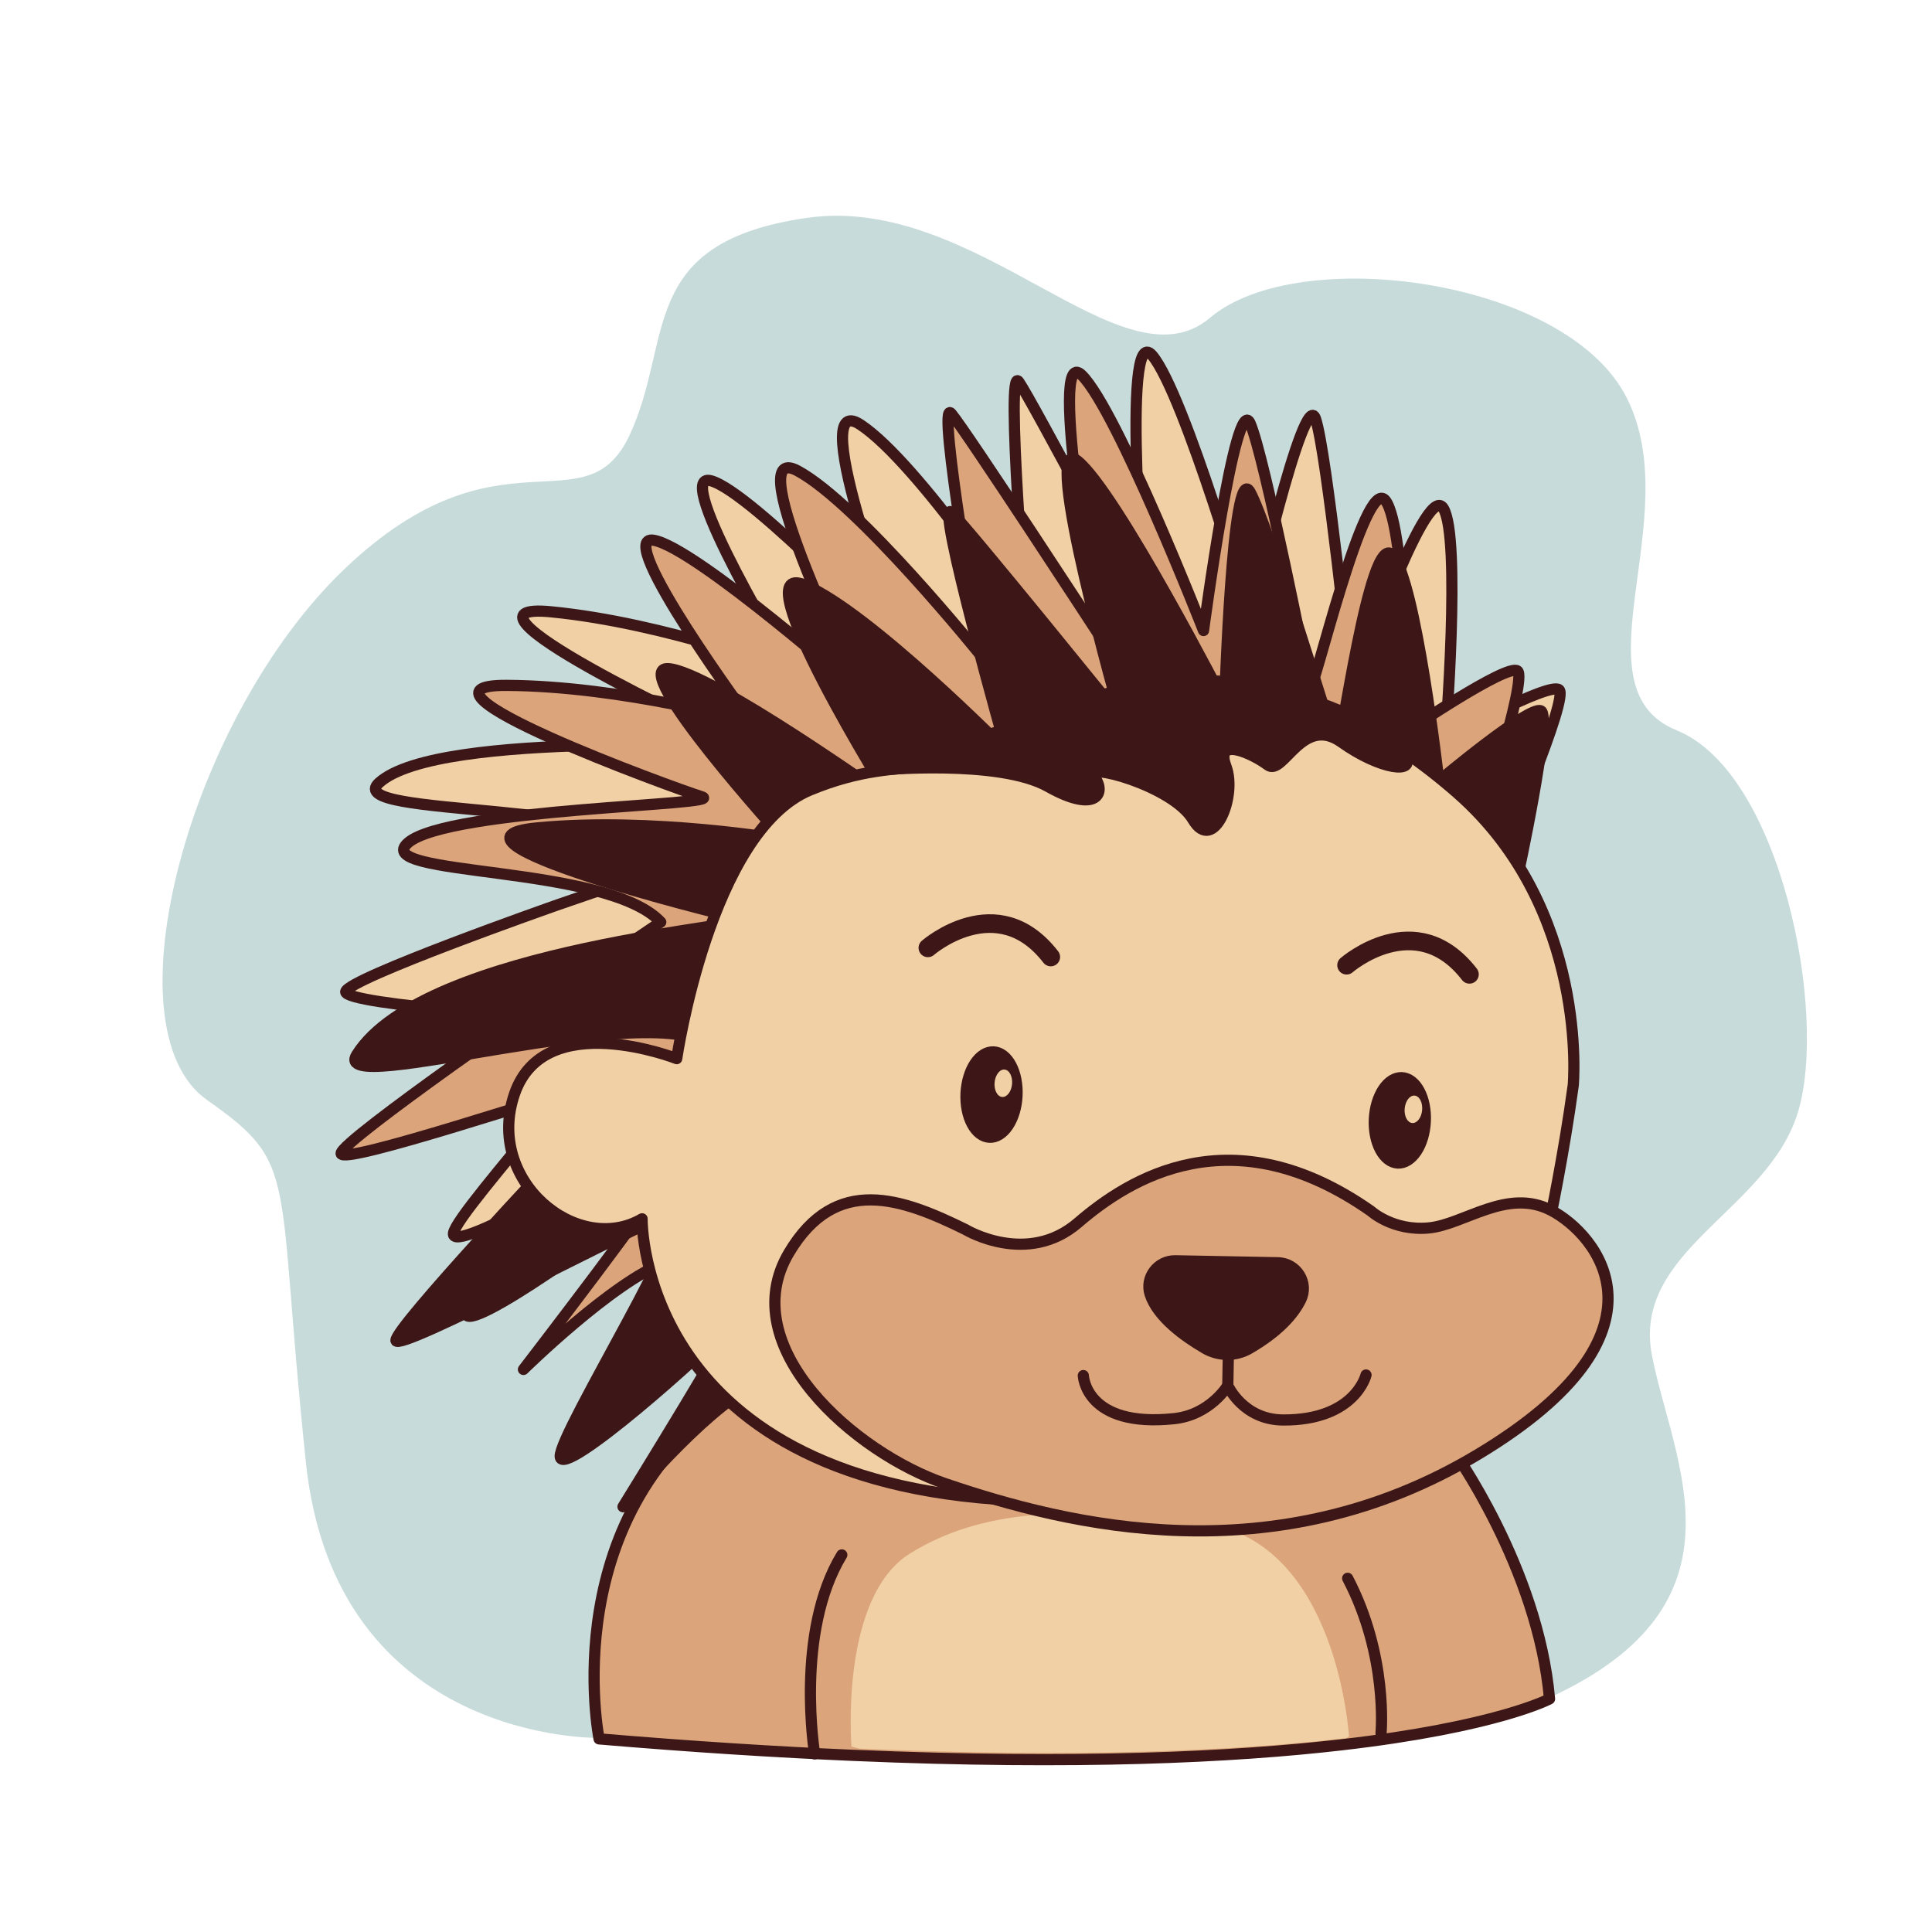 <svg xmlns="http://www.w3.org/2000/svg" xmlns:xlink="http://www.w3.org/1999/xlink" width="500" zoomAndPan="magnify" viewBox="0 0 375 375" height="500" preserveAspectRatio="xMidYMid meet" version="1.0"><path fill="#c7dbda" d="M 128.301 324 L 116.242 337.32 C 116.242 337.32 65.141 338.426 59.379 283.898 C 53.395 227.234 58.266 226.203 40.223 213.539 C 20.355 199.602 36.887 138.996 66.949 110.363 C 97.004 81.73 113.527 102.949 122.191 84.48 C 130.855 66.016 123.414 47.102 156.566 42.297 C 189.723 37.484 217.816 76.145 234.875 61.676 C 251.934 47.203 303.945 53.961 315.727 77.18 C 327.512 100.402 305.234 133.562 325.453 141.762 C 345.684 149.957 354.824 196.637 348.988 215.855 C 343.156 235.07 316.742 242.621 320.633 263.031 C 324.527 283.441 340.82 311.18 300.652 329.562 L 233.281 322.598 Z M 128.301 324 " fill-opacity="1" fill-rule="nonzero"/><path stroke-linecap="round" transform="matrix(0.724, 0, 0, 0.724, 14.697, 4.216)" fill-opacity="1" fill="#dba47b" fill-rule="nonzero" stroke-linejoin="round" d="M 395.119 449.638 C 395.119 449.638 381.108 457.142 339.261 461.958 C 310.428 465.288 268.381 467.34 208.599 464.781 C 188.007 463.901 165.311 462.47 140.31 460.36 C 140.31 460.36 127.917 399.048 178.432 367.219 C 228.942 335.378 368.942 382.502 368.942 382.502 C 368.942 382.502 392.037 414.413 395.119 449.638 Z M 395.119 449.638 " stroke="#3d1717" stroke-width="3" stroke-opacity="1" stroke-miterlimit="4"/><path fill="#f1d0a5" d="M 261.832 337.059 L 261.332 337.363 C 240.469 339.773 210.035 341.258 166.773 339.406 L 165.273 338.992 C 165.273 338.992 162.887 310.027 176.688 301.496 C 190.488 292.957 207.82 292.141 233.73 295.707 C 259.633 299.27 261.84 337.059 261.84 337.059 Z M 261.832 337.059 " fill-opacity="1" fill-rule="nonzero"/><path stroke-linecap="round" transform="matrix(0.724, 0, 0, 0.724, 14.697, 4.216)" fill-opacity="1" fill="#f1d0a5" fill-rule="nonzero" stroke-linejoin="round" d="M 382.689 222.268 C 382.689 222.268 400.393 181.271 397.672 179.09 C 394.952 176.909 367.187 192.268 367.187 192.268 C 367.187 192.268 371.5 138.261 366.631 130.412 C 361.752 122.562 342.391 181.017 341.997 178.361 C 341.609 175.7 335.45 115.657 332.39 106.447 C 329.33 97.248 314.88 160.649 314.88 160.649 C 314.88 160.649 297.252 99.791 288.638 89.491 C 280.018 79.19 286.797 159.121 286.797 159.121 C 286.797 159.121 256.539 101.88 252.831 96.52 C 249.118 91.159 254.979 162.09 254.979 162.09 C 254.979 162.09 225.93 118.308 210.369 108.018 C 194.808 97.729 222.082 169.162 222.082 169.162 C 222.082 169.162 181.201 125.931 170.271 123.059 C 159.341 120.192 191.948 174.032 191.948 174.032 C 191.948 174.032 158.429 161.221 127.448 158.198 C 96.472 155.18 169.58 189.709 176.818 192.7 C 184.073 195.702 97.492 189.391 81.321 204.042 C 70.731 213.641 149.739 208.232 162.817 225.178 L 128.549 236.979 C 128.549 236.979 72.928 256.532 72.383 260.041 C 71.832 263.55 132.602 268.01 142.469 266.59 C 152.341 265.17 102.198 318.47 101.27 324.802 C 100.342 331.129 145.718 304.331 152.632 298.841 C 159.552 293.35 115.212 341.241 115.212 341.241 C 115.212 341.241 141.249 319.949 155.768 316.1 C 170.288 312.24 214.919 151.218 382.7 222.279 Z M 382.689 222.268 " stroke="#3d1717" stroke-width="3" stroke-opacity="1" stroke-miterlimit="4"/><path stroke-linecap="round" transform="matrix(0.724, 0, 0, 0.724, 14.697, 4.216)" fill-opacity="1" fill="#dba47b" fill-rule="nonzero" stroke-linejoin="round" d="M 375.521 218.381 C 375.521 218.381 389.398 175.932 386.5 174.021 C 383.601 172.099 357.348 189.93 357.348 189.93 C 357.348 189.93 356.711 135.751 351.141 128.382 C 345.571 121.002 331.629 180.99 330.992 178.378 C 330.35 175.77 318.74 116.537 314.848 107.651 C 310.962 98.771 302.358 163.219 302.358 163.219 C 302.358 163.219 279.252 104.218 269.731 94.76 C 260.209 85.291 274.259 164.271 274.259 164.271 C 274.259 164.271 238.9 110.032 234.723 105.038 C 230.54 100.05 242.851 170.139 242.851 170.139 C 242.851 170.139 209.932 129.202 193.491 120.37 C 177.061 111.538 210.731 180.181 210.731 180.181 C 210.731 180.181 166.077 140.869 154.932 139.011 C 143.78 137.149 181.18 187.793 181.18 187.793 C 181.18 187.793 146.63 178.091 115.498 177.919 C 84.37 177.741 160.329 205.451 167.821 207.773 C 175.313 210.089 100.002 210.79 89.142 220.081 C 78.282 229.372 142.269 225.717 156.848 241.389 L 130.022 259.48 C 130.022 259.48 71.368 299.839 71.141 303.381 C 70.909 306.922 130.659 286.802 140.359 284.481 C 150.058 282.159 104.989 339.821 104.638 346.207 C 104.293 352.599 147.03 321.757 153.42 315.668 C 159.811 309.568 120.032 361.313 120.032 361.313 C 120.032 361.313 144.013 337.743 158.122 332.571 C 172.231 327.399 201.971 162.981 375.543 218.419 Z M 375.521 218.381 " stroke="#3d1717" stroke-width="3" stroke-opacity="1" stroke-miterlimit="4"/><path stroke-linecap="round" transform="matrix(0.724, 0, 0, 0.724, 14.697, 4.216)" fill-opacity="1" fill="#3d1717" fill-rule="nonzero" stroke-linejoin="round" d="M 386.408 229.998 C 386.408 229.998 395.907 186.362 392.82 184.748 C 389.738 183.139 365.439 203.54 365.439 203.54 C 365.439 203.54 359.302 149.711 353.008 142.942 C 346.72 136.172 338.942 197.262 338.041 194.73 C 337.14 192.198 319.571 134.45 314.8 126.012 C 310.028 117.568 308.02 182.561 308.02 182.561 C 308.02 182.561 279.041 126.212 268.603 117.757 C 258.158 109.309 280.159 186.448 280.159 186.448 C 280.159 186.448 239.472 136.091 234.798 131.54 C 230.129 127 249.501 195.469 249.501 195.469 C 249.501 195.469 212.588 158.09 195.343 150.969 C 178.098 143.859 218.568 208.717 218.568 208.717 C 218.568 208.717 170.153 174.151 158.872 173.433 C 147.591 172.709 189.94 219.288 189.94 219.288 C 189.94 219.288 154.581 213.15 123.599 216.14 C 92.618 219.131 170.989 238.971 178.681 240.52 C 186.372 242.07 93.622 247.862 75.319 276.96 C 67.708 289.058 155.088 260.97 171.178 275.082 L 129.752 303.24 C 129.752 303.24 85.72 349.992 85.849 353.539 C 85.979 357.091 149.729 322.907 159.142 319.62 C 168.55 316.321 129.58 378.269 129.882 384.661 C 130.179 391.048 169.57 356.027 175.302 349.322 C 181.039 342.612 146.722 398.12 146.722 398.12 C 146.722 398.12 168.182 372.228 181.698 365.658 C 195.208 359.088 152.47 140.469 386.392 230.009 Z M 386.408 229.998 " stroke="#3d1717" stroke-width="3" stroke-opacity="1" stroke-miterlimit="4"/><path stroke-linecap="round" transform="matrix(0.724, 0, 0, 0.724, 14.697, 4.216)" fill-opacity="1" fill="#f1d0a5" fill-rule="nonzero" stroke-linejoin="round" d="M 401.478 285.112 C 401.478 285.112 405.823 237.961 370.458 206.871 C 333.572 174.442 292.681 168.482 262.73 187.291 C 232.779 206.088 223.901 194.908 196.973 205.943 C 170.039 216.972 161.123 277.991 161.123 277.991 C 161.123 277.991 125.677 264.058 117.641 287.439 C 109.598 310.82 134.551 330.989 151.839 320.931 C 151.839 320.931 150.759 393.59 256.01 396.56 C 361.261 399.529 408.3 334.028 408.3 334.028 L 395.109 321.871 C 395.109 321.871 398.952 303.71 401.478 285.112 Z M 401.478 285.112 " stroke="#3d1717" stroke-width="3" stroke-opacity="1" stroke-miterlimit="4"/><path stroke-linecap="round" transform="matrix(0.724, 0, 0, 0.724, 14.697, 4.216)" fill-opacity="1" fill="#dba47b" fill-rule="nonzero" stroke-linejoin="round" d="M 238.668 323.879 C 238.668 323.879 255.093 333.731 268.732 321.968 C 282.382 310.21 309.909 292.708 347.222 318.848 C 347.222 318.848 353.122 324.262 362.681 323.382 C 372.239 322.502 383.731 312.472 395.621 318.702 C 407.512 324.932 430.689 351.152 376.018 384.04 C 321.352 416.928 266.05 403.13 233.152 391.949 C 208.928 383.722 176.263 355.201 191.208 330.039 C 203.779 308.893 221.51 315.42 238.668 323.868 Z M 238.668 323.879 " stroke="#3d1717" stroke-width="3" stroke-opacity="1" stroke-miterlimit="4"/><path stroke-linecap="round" transform="matrix(0.035, -0.723, 0.723, 0.035, 46.215, 463.744)" fill-opacity="1" fill="#3d1717" fill-rule="nonzero" stroke-linejoin="round" d="M 366.37 294.703 C 366.37 295.151 366.299 295.592 366.147 296.032 C 366.001 296.477 365.784 296.903 365.496 297.317 C 365.207 297.731 364.859 298.126 364.439 298.502 C 364.019 298.874 363.544 299.221 363.013 299.538 C 362.483 299.855 361.902 300.137 361.276 300.389 C 360.65 300.635 359.99 300.845 359.296 301.019 C 358.602 301.193 357.883 301.319 357.147 301.409 C 356.406 301.498 355.662 301.539 354.91 301.538 C 354.159 301.541 353.411 301.496 352.672 301.407 C 351.938 301.318 351.219 301.191 350.524 301.019 C 349.829 300.847 349.171 300.635 348.543 300.39 C 347.92 300.139 347.339 299.853 346.805 299.539 C 346.276 299.218 345.8 298.874 345.382 298.499 C 344.964 298.125 344.61 297.731 344.32 297.318 C 344.035 296.905 343.814 296.472 343.669 296.036 C 343.524 295.595 343.448 295.15 343.448 294.701 C 343.448 294.253 343.524 293.806 343.671 293.367 C 343.817 292.927 344.034 292.496 344.322 292.082 C 344.611 291.668 344.965 291.273 345.379 290.902 C 345.799 290.525 346.274 290.183 346.805 289.866 C 347.341 289.548 347.916 289.261 348.542 289.015 C 349.168 288.764 349.828 288.554 350.522 288.38 C 351.222 288.211 351.935 288.079 352.676 287.99 C 353.413 287.906 354.156 287.859 354.908 287.861 C 355.664 287.862 356.407 287.902 357.146 287.991 C 357.885 288.08 358.599 288.208 359.294 288.38 C 359.989 288.552 360.653 288.763 361.276 289.014 C 361.904 289.26 362.479 289.545 363.014 289.865 C 363.548 290.18 364.018 290.525 364.436 290.9 C 364.854 291.274 365.208 291.668 365.498 292.081 C 365.783 292.499 366.004 292.926 366.149 293.368 C 366.294 293.804 366.37 294.249 366.37 294.703 Z M 366.37 294.703 " stroke="#3d1717" stroke-width="3" stroke-opacity="1" stroke-miterlimit="4"/><path stroke-linecap="round" transform="matrix(0.035, -0.723, 0.723, 0.035, -24.181, 379.852)" fill-opacity="1" fill="#3d1717" fill-rule="nonzero" stroke-linejoin="round" d="M 256.918 287.75 C 256.918 288.198 256.848 288.645 256.701 289.084 C 256.555 289.523 256.338 289.95 256.05 290.369 C 255.761 290.783 255.407 291.178 254.988 291.549 C 254.573 291.926 254.098 292.268 253.562 292.585 C 253.031 292.902 252.45 293.19 251.824 293.436 C 251.199 293.688 250.539 293.898 249.844 294.071 C 249.15 294.24 248.432 294.372 247.696 294.461 C 246.959 294.545 246.21 294.592 245.459 294.59 C 244.708 294.588 243.96 294.549 243.226 294.46 C 242.487 294.371 241.767 294.243 241.072 294.071 C 240.378 293.899 239.719 293.688 239.091 293.437 C 238.468 293.186 237.887 292.906 237.358 292.585 C 236.824 292.271 236.348 291.926 235.93 291.552 C 235.513 291.177 235.159 290.784 234.874 290.365 C 234.583 289.952 234.368 289.525 234.217 289.083 C 234.072 288.642 234.002 288.197 234.002 287.748 C 234.002 287.3 234.073 286.859 234.219 286.414 C 234.365 285.975 234.583 285.548 234.871 285.134 C 235.159 284.715 235.513 284.325 235.933 283.948 C 236.347 283.577 236.822 283.23 237.359 282.913 C 237.889 282.595 238.47 282.314 239.09 282.062 C 239.716 281.811 240.382 281.6 241.076 281.432 C 241.77 281.258 242.488 281.126 243.225 281.042 C 243.961 280.953 244.71 280.912 245.461 280.908 C 246.213 280.91 246.955 280.955 247.695 281.044 C 248.434 281.127 249.148 281.26 249.848 281.432 C 250.543 281.604 251.201 281.816 251.829 282.061 C 252.452 282.312 253.033 282.598 253.562 282.913 C 254.096 283.233 254.572 283.577 254.99 283.952 C 255.408 284.321 255.762 284.72 256.047 285.133 C 256.337 285.546 256.552 285.973 256.697 286.415 C 256.848 286.856 256.918 287.301 256.918 287.75 Z M 256.918 287.75 " stroke="#3d1717" stroke-width="3" stroke-opacity="1" stroke-miterlimit="4"/><path fill="#f1d0a5" d="M 274.578 212.656 C 274.801 212.676 275.012 212.762 275.207 212.918 C 275.402 213.07 275.57 213.277 275.707 213.543 C 275.844 213.805 275.941 214.105 275.996 214.438 C 276.055 214.77 276.066 215.113 276.035 215.465 C 276.004 215.82 275.93 216.156 275.816 216.473 C 275.703 216.789 275.555 217.066 275.371 217.305 C 275.191 217.539 274.992 217.715 274.773 217.832 C 274.551 217.949 274.328 217.996 274.105 217.977 C 273.879 217.957 273.672 217.867 273.477 217.715 C 273.281 217.562 273.113 217.355 272.977 217.09 C 272.84 216.828 272.742 216.527 272.688 216.195 C 272.629 215.863 272.617 215.52 272.648 215.164 C 272.68 214.812 272.75 214.477 272.867 214.16 C 272.98 213.84 273.129 213.566 273.309 213.328 C 273.492 213.094 273.691 212.918 273.91 212.801 C 274.129 212.684 274.352 212.637 274.578 212.656 Z M 274.578 212.656 " fill-opacity="1" fill-rule="nonzero"/><path fill="#f1d0a5" d="M 194.98 207.602 C 195.207 207.621 195.418 207.707 195.613 207.859 C 195.809 208.012 195.973 208.223 196.109 208.484 C 196.246 208.75 196.344 209.047 196.402 209.379 C 196.457 209.715 196.473 210.059 196.441 210.41 C 196.41 210.762 196.336 211.098 196.219 211.418 C 196.105 211.734 195.957 212.012 195.777 212.246 C 195.594 212.48 195.395 212.656 195.176 212.773 C 194.957 212.891 194.734 212.938 194.508 212.918 C 194.285 212.898 194.074 212.812 193.879 212.66 C 193.684 212.508 193.516 212.297 193.379 212.035 C 193.242 211.77 193.148 211.473 193.09 211.137 C 193.031 210.805 193.02 210.461 193.051 210.109 C 193.082 209.758 193.156 209.422 193.27 209.102 C 193.387 208.785 193.535 208.508 193.715 208.273 C 193.895 208.039 194.094 207.863 194.316 207.746 C 194.535 207.629 194.758 207.582 194.98 207.602 Z M 194.98 207.602 " fill-opacity="1" fill-rule="nonzero"/><path stroke-linecap="round" transform="matrix(0.724, 0, 0, 0.724, 14.697, 4.216)" fill-opacity="1" fill="#3d1717" fill-rule="nonzero" stroke-linejoin="round" d="M 302.709 355.628 C 297.349 352.508 290.068 347.32 288.05 341.198 C 286.571 336.701 290.068 332.101 294.802 332.187 L 322.291 332.711 C 327.359 332.808 330.668 338.158 328.39 342.698 C 326.453 346.558 322.48 351.152 314.648 355.698 C 310.962 357.841 306.39 357.787 302.709 355.639 Z M 302.709 355.628 " stroke="#3d1717" stroke-width="3" stroke-opacity="1" stroke-miterlimit="4"/><path stroke-linecap="round" transform="matrix(0.724, 0, 0, 0.724, 14.697, 4.216)" fill="none" stroke-linejoin="round" d="M 309.148 349.981 L 308.862 365.642 C 308.862 365.642 312.948 374.83 323.738 374.868 C 343.039 374.938 345.921 362.803 345.921 362.803 " stroke="#3d1717" stroke-width="3" stroke-opacity="1" stroke-miterlimit="4"/><path stroke-linecap="round" transform="matrix(0.724, 0, 0, 0.724, 14.697, 4.216)" fill="none" stroke-linejoin="round" d="M 270.13 362.959 C 270.13 362.959 270.659 377.011 294.451 374.512 C 304.183 373.492 308.862 365.631 308.862 365.631 " stroke="#3d1717" stroke-width="3" stroke-opacity="1" stroke-miterlimit="4"/><path stroke-linecap="round" transform="matrix(0.724, 0, 0, 0.724, 14.697, 4.216)" fill="none" stroke-linejoin="round" d="M 340.707 252.942 C 340.707 252.942 359.259 236.779 373.648 255.388 " stroke="#3d1717" stroke-width="5" stroke-opacity="1" stroke-miterlimit="4"/><path stroke-linecap="round" transform="matrix(0.724, 0, 0, 0.724, 14.697, 4.216)" fill="none" stroke-linejoin="round" d="M 228.461 248.289 C 228.461 248.289 247.013 232.131 261.402 250.74 " stroke="#3d1717" stroke-width="5" stroke-opacity="1" stroke-miterlimit="4"/><path stroke-linecap="round" transform="matrix(0.724, 0, 0, 0.724, 14.697, 4.216)" fill="none" stroke-linejoin="round" d="M 198.101 464.381 C 198.101 464.381 192.73 431.828 205.382 411.038 " stroke="#3d1717" stroke-width="3" stroke-opacity="1" stroke-miterlimit="4"/><path stroke-linecap="round" transform="matrix(0.724, 0, 0, 0.724, 14.697, 4.216)" fill="none" stroke-linejoin="round" d="M 349.942 458.848 C 349.942 458.848 351.918 438.139 340.999 417.312 " stroke="#3d1717" stroke-width="3" stroke-opacity="1" stroke-miterlimit="4"/><path stroke-linecap="round" transform="matrix(0.724, 0, 0, 0.724, 14.697, 4.216)" fill-opacity="1" fill="#3d1717" fill-rule="nonzero" stroke-linejoin="round" d="M 228.381 191.798 L 215.097 200.652 C 215.097 200.652 247.439 197.591 260.722 205.079 C 274 212.572 276.38 206.439 272.98 202.358 C 269.579 198.271 294.089 204.739 299.53 213.932 C 304.982 223.121 311.442 207.8 308.382 199.632 C 305.322 191.458 315.528 196.231 319.609 199.292 C 323.7 202.353 328.801 185.671 339.353 193.159 C 349.899 200.652 359.442 201.672 356.371 196.9 C 353.311 192.128 343.768 184.64 321.989 179.198 C 300.199 173.751 281.821 177.838 263.783 183.97 C 245.739 190.098 246.419 193.159 228.381 191.798 Z M 228.381 191.798 " stroke="#3d1717" stroke-width="3" stroke-opacity="1" stroke-miterlimit="4"/></svg>